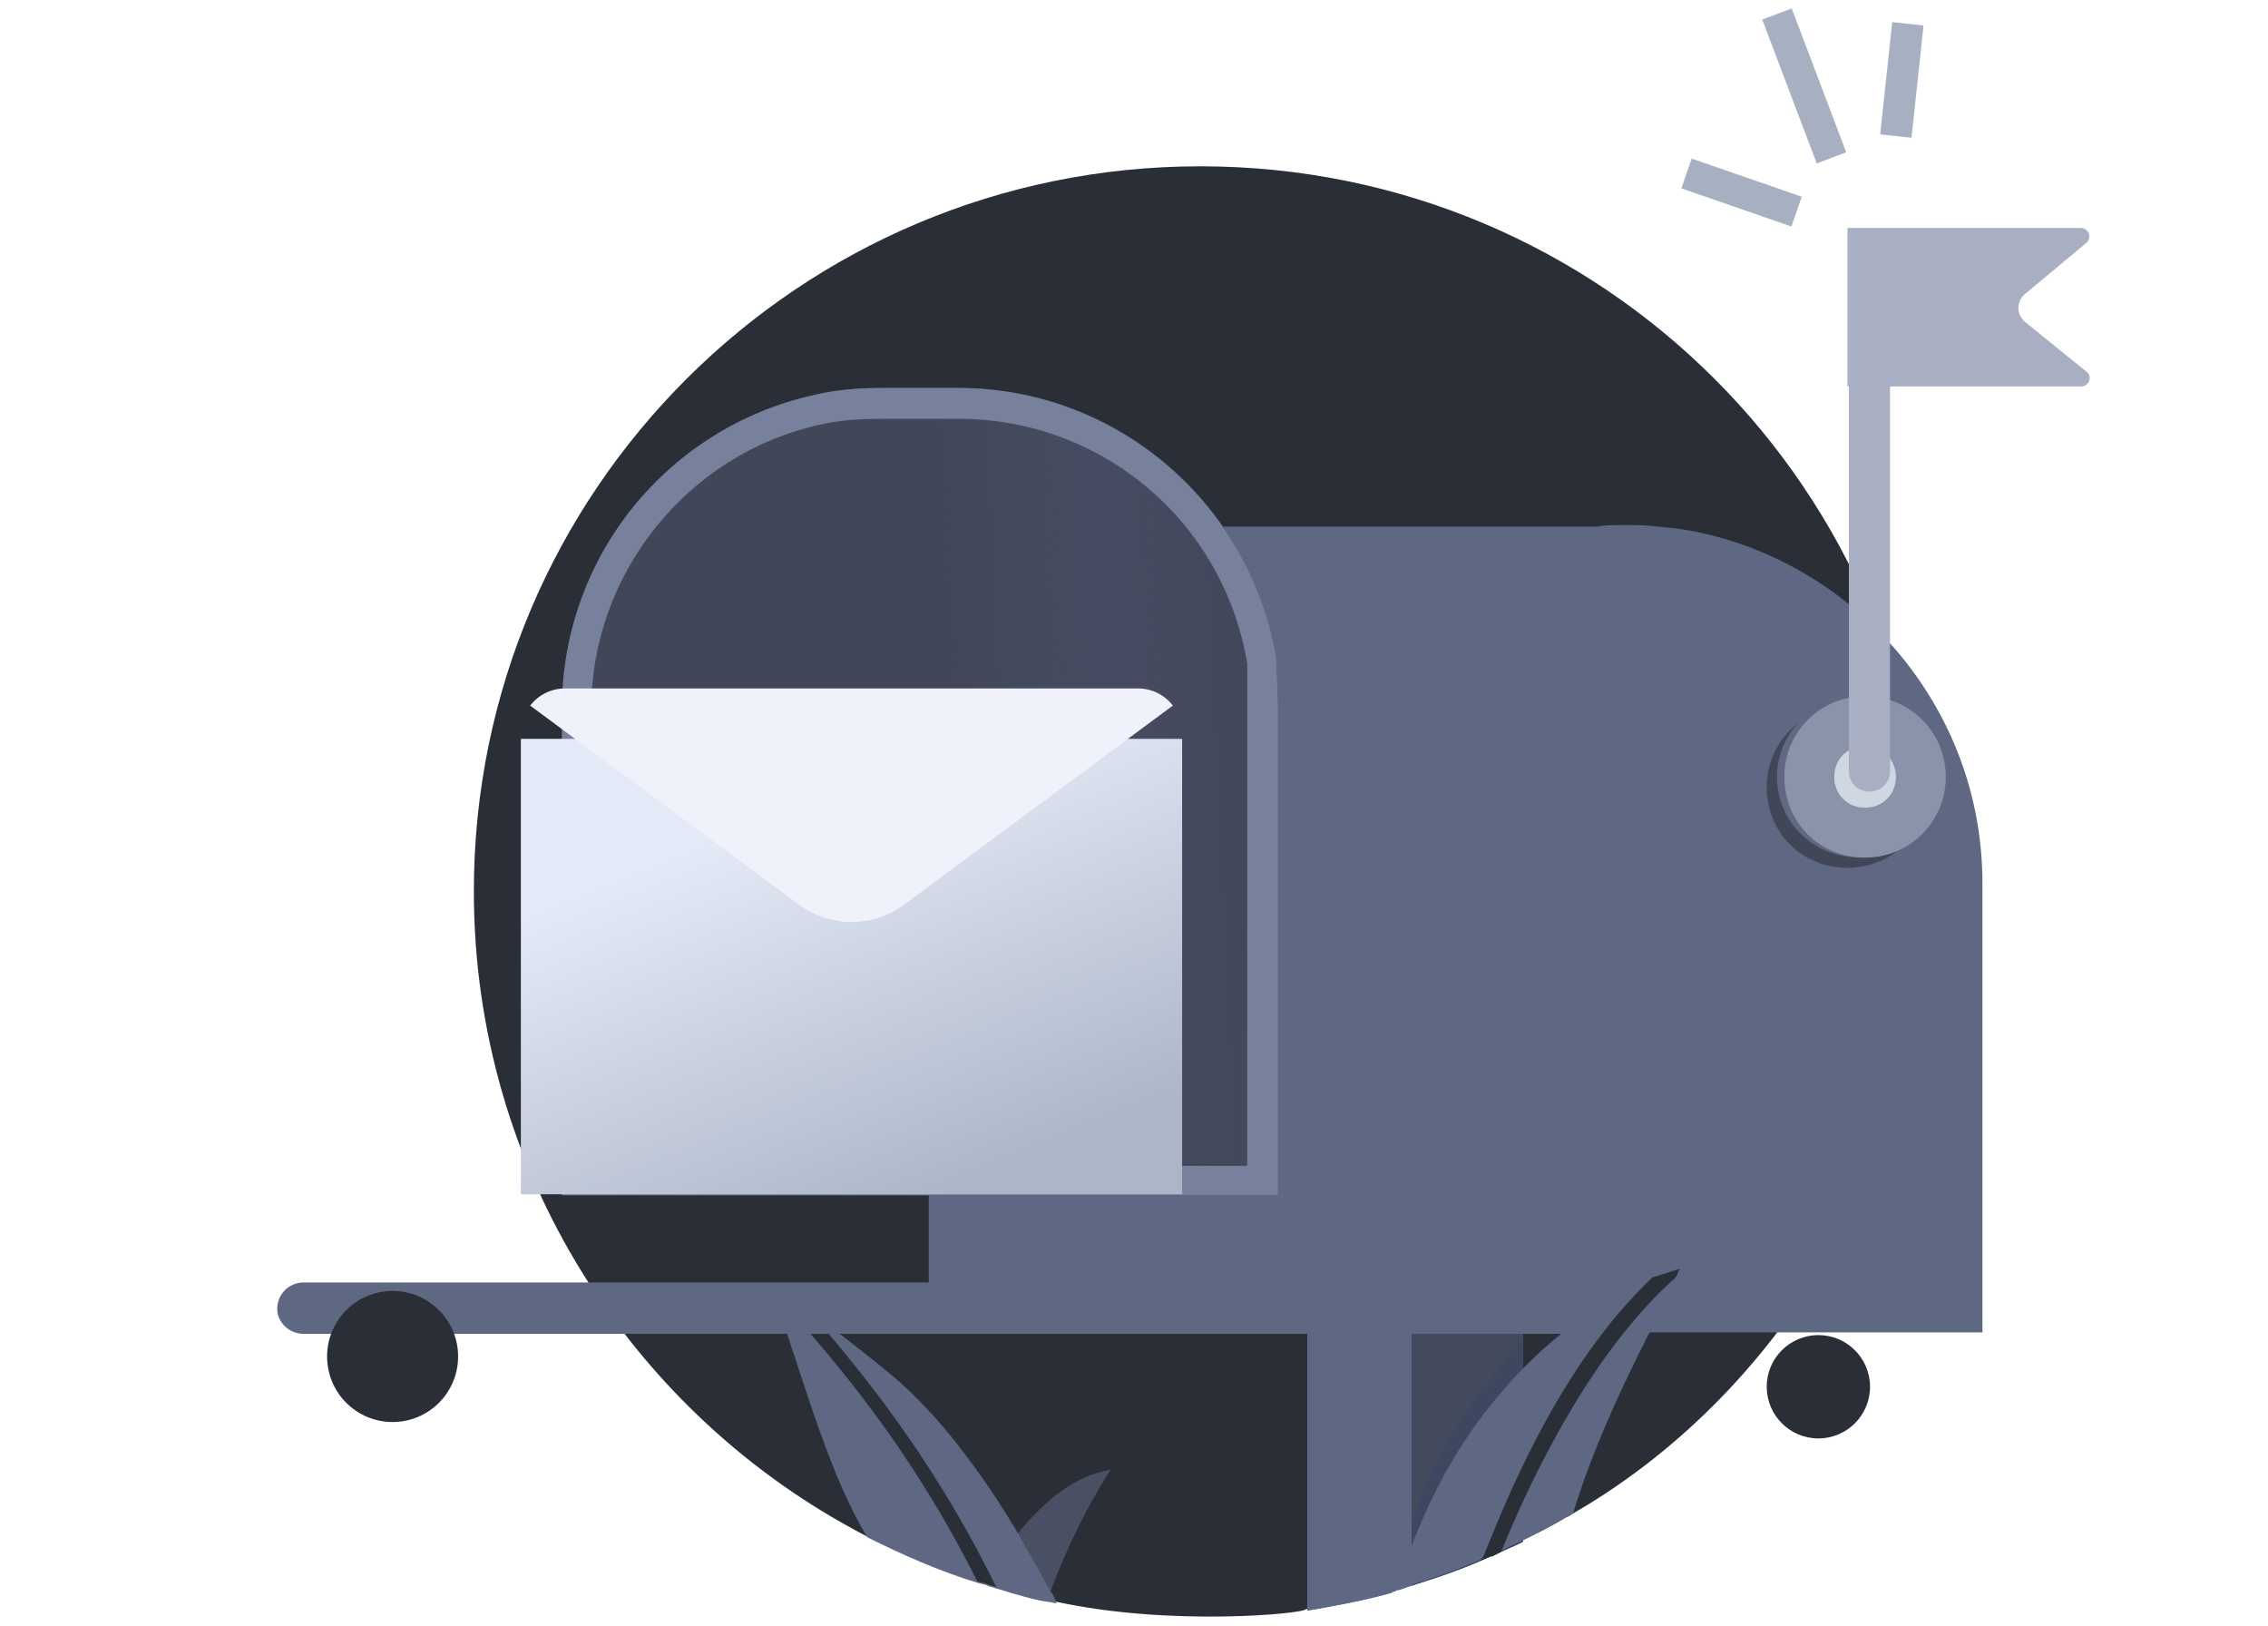 <svg width="180" height="129" viewBox="0 0 180 129" fill="none" xmlns="http://www.w3.org/2000/svg">
<path d="M152.911 70.732C152.911 91.929 141.148 110.797 124.609 120.231C124.609 120.231 124.493 120.348 124.376 120.348C122.28 121.629 119.601 122.794 118.436 123.376H118.32C117.388 123.725 111.798 126.055 110.866 126.055C110.749 126.055 110.633 126.055 110.633 126.171C110.517 126.171 110.4 126.171 110.284 126.288C107.838 126.986 104.344 127.569 103.645 127.685C103.645 128.035 92.93 129.083 83.845 127.103C82.68 127.103 75.226 125.123 68.704 121.862C50.302 112.311 37.607 92.978 37.607 70.732C37.607 38.936 63.463 13.196 95.259 13.196C127.172 13.196 152.911 38.936 152.911 70.732Z" fill="#2A2E37"/>
<path d="M112.729 94.259V125.589C112.613 125.589 111.099 126.171 110.982 126.171C110.866 126.171 110.749 126.171 110.749 126.288C110.633 126.288 110.516 126.288 110.4 126.404C107.954 127.103 104.46 127.685 103.761 127.802V94.259H112.729Z" fill="#4988FD"/>
<path d="M112.729 94.259V125.589C112.613 125.589 111.099 126.171 110.982 126.171C110.866 126.171 110.749 126.171 110.749 126.288C110.633 126.288 110.516 126.288 110.4 126.404C107.954 127.103 104.46 127.685 103.761 127.802V94.259H112.729Z" fill="#5E6882"/>
<path d="M120.882 94.259V122.328C120.3 122.677 119.251 123.027 118.436 123.493H118.32C116.805 124.191 115.058 124.89 112.03 125.822V94.375H120.882V94.259Z" fill="#2767F4"/>
<path d="M120.882 94.259V122.328C120.3 122.677 119.251 123.027 118.436 123.493H118.32C116.805 124.191 115.058 124.89 112.03 125.822V94.375H120.882V94.259Z" fill="#444A5D"/>
<path opacity="0.1" d="M120.882 106.372V120.348C119.717 120.93 118.785 121.396 118.785 121.396H118.669C116.689 122.444 113.661 123.376 112.38 123.725C112.263 123.725 112.147 123.842 112.03 123.842V120.814C113.428 116.621 115.757 112.311 118.902 108.701C119.484 107.886 120.183 107.07 120.882 106.372Z" fill="#062C78"/>
<path opacity="0.1" d="M120.882 94.259H103.761V104.159H120.882V94.259Z" fill="black"/>
<g filter="url(#filter0_d)">
<path d="M157.337 59.085V94.725H129.501V94.841H73.712V30.783H126.706C127.405 30.667 128.103 30.667 128.919 30.667C129.85 30.667 130.666 30.667 131.597 30.783C132.762 30.9 133.81 31.016 134.859 31.249C140.333 32.414 145.224 35.209 148.951 38.936C154.192 44.177 157.337 51.282 157.337 59.085Z" fill="url(#paint0_linear)"/>
</g>
<path d="M146.622 68.868C150.116 68.868 153.027 66.073 153.027 62.463C153.027 58.852 150.116 56.057 146.622 56.057C143.128 56.057 140.216 58.852 140.216 62.463C140.216 66.073 143.011 68.868 146.622 68.868Z" fill="#414758"/>
<path d="M147.67 68.053C151.281 68.053 154.309 65.258 154.309 61.648C154.309 58.037 151.397 55.242 147.67 55.242C144.059 55.242 141.031 58.037 141.031 61.648C141.031 65.258 143.943 68.053 147.67 68.053Z" fill="#606882"/>
<path d="M148.02 68.053C151.514 68.053 154.425 65.258 154.425 61.648C154.425 58.037 151.514 55.242 148.02 55.242C144.525 55.242 141.614 58.037 141.614 61.648C141.614 65.258 144.409 68.053 148.02 68.053Z" fill="#8B93AA"/>
<path d="M148.02 64.093C149.417 64.093 150.465 63.045 150.465 61.648C150.465 60.25 149.417 59.202 148.02 59.202C146.622 59.202 145.574 60.25 145.574 61.648C145.574 63.045 146.622 64.093 148.02 64.093Z" fill="#CED7E2"/>
<path d="M101.432 56.29V94.841H44.595V56.29C44.595 44.177 53.214 33.928 64.511 31.366C66.375 30.9 68.238 30.783 70.218 30.783H76.042C88.853 30.783 99.336 40.101 101.316 52.33C101.316 53.495 101.432 54.892 101.432 56.29Z" fill="#414758"/>
<path opacity="0.7" d="M101.432 61.997L101.083 52.68C99.103 40.45 88.504 31.133 75.809 31.133H69.985C68.005 31.133 66.142 31.366 64.278 31.715L63.58 32.297L77.905 91.347L101.199 92.628L101.432 61.997Z" fill="url(#paint1_linear)"/>
<path d="M101.316 52.33C99.336 40.101 88.737 30.783 76.042 30.783H70.218C68.238 30.783 66.375 30.9 64.511 31.366C53.097 33.928 44.595 44.061 44.595 56.29V94.841H101.432V56.29C101.432 54.892 101.316 53.495 101.316 52.33ZM99.103 92.512H46.925V56.29C46.925 45.575 54.495 36.024 65.094 33.695C66.608 33.346 68.122 33.229 70.218 33.229H76.042C87.456 33.229 97.123 41.382 98.986 52.679C98.986 53.145 98.986 53.728 98.986 54.31C98.986 55.009 98.986 55.708 98.986 56.406V92.512H99.103Z" fill="#77819B"/>
<path opacity="0.6" d="M88.154 116.621C86.524 119.067 84.544 123.027 83.379 126.288C83.263 126.521 83.146 126.87 83.146 127.103C82.331 126.987 81.516 126.754 80.7 126.521C80.001 124.89 79.536 123.143 79.536 123.143C80.001 122.561 80.351 122.095 80.817 121.629C83.03 118.95 85.359 117.087 88.154 116.621Z" fill="#5D6781"/>
<path d="M83.845 127.219C83.612 127.219 83.379 127.103 83.146 127.103C82.331 126.987 81.516 126.754 80.701 126.521C80.118 126.404 79.652 126.171 79.07 126.055C78.837 125.938 78.604 125.938 78.371 125.822C78.138 125.705 77.905 125.705 77.556 125.589C74.528 124.657 71.616 123.376 68.821 121.978C65.909 117.087 64.278 111.147 61.483 102.877C61.483 102.761 61.483 102.761 61.367 102.645C61.367 102.645 61.6 102.645 62.182 102.877C62.531 103.11 63.114 103.343 63.813 103.809C65.21 104.741 67.423 106.372 70.684 109.05C74.761 112.428 78.255 117.436 80.701 121.513C81.749 123.376 82.68 125.007 83.379 126.288C83.612 126.521 83.729 126.87 83.845 127.219Z" fill="#5E6882"/>
<path d="M79.07 125.938C78.837 125.822 78.604 125.822 78.371 125.705C78.138 125.589 77.905 125.589 77.556 125.472C72.198 114.757 66.142 107.886 62.648 103.926C62.298 103.46 61.949 103.11 61.599 102.761C61.599 102.645 61.599 102.645 61.483 102.528C61.483 102.528 61.716 102.528 62.298 102.761C62.648 102.994 63.23 103.227 63.929 103.693C67.539 107.886 73.712 114.99 79.07 125.938Z" fill="#2A2E37"/>
<path d="M133.461 100.897C133.461 100.897 133.344 101.13 133.111 101.596C131.714 104.159 127.055 112.661 124.842 120.115C124.726 120.115 124.726 120.231 124.609 120.231C124.609 120.231 124.493 120.348 124.376 120.348C122.28 121.629 119.601 122.794 118.436 123.376H118.32C114.826 125.007 111.099 126.055 110.866 126.055C112.613 120.348 115.175 115.223 118.786 110.914C119.484 110.099 120.183 109.283 120.882 108.584C120.999 108.468 121.115 108.351 121.231 108.235C124.26 105.207 127.404 103.227 130.433 101.946C130.782 101.829 131.131 101.596 131.481 101.48C131.83 101.247 132.412 101.13 132.995 100.897C133.228 101.014 133.344 100.897 133.461 100.897Z" fill="#5E6882"/>
<path d="M133.344 100.665C133.344 100.665 133.228 100.781 133.111 101.13C133.111 101.247 132.995 101.247 132.995 101.363C126.938 106.721 122.163 115.689 119.135 123.143C118.902 123.26 118.669 123.376 118.436 123.492H118.32C118.087 123.609 117.737 123.725 117.504 123.842C117.621 123.609 117.737 123.492 117.737 123.492C119.251 119.765 123.328 109.167 130.432 102.062C130.665 101.829 130.898 101.596 131.131 101.363C131.947 101.13 132.645 100.897 133.344 100.665Z" fill="#2A2E37"/>
<g filter="url(#filter1_d)">
<path d="M101.781 90.765V94.841H24.096C22.932 94.841 22 93.909 22 92.861C22 91.696 22.932 90.765 24.096 90.765H101.781Z" fill="url(#paint2_linear)"/>
</g>
<path d="M150 30.55L150 61.182C150 62.113 149.301 62.812 148.369 62.812C147.437 62.812 146.738 62.113 146.738 61.182L146.738 30.55L150 30.55Z" fill="#A9AFC3"/>
<path d="M165.606 29.502C166.072 29.852 165.839 30.667 165.14 30.667L150.116 30.667L146.622 30.667L146.622 18.088L165.14 18.088C165.723 18.088 166.072 18.787 165.606 19.253L160.715 23.329C160.016 23.912 160.016 24.96 160.715 25.542L165.606 29.502Z" fill="#A9AFC3"/>
<path d="M144.316 114.14C146.58 114.14 148.416 112.305 148.416 110.04C148.416 107.776 146.58 105.94 144.316 105.94C142.051 105.94 140.216 107.776 140.216 110.04C140.216 112.305 142.051 114.14 144.316 114.14Z" fill="#2A2E37"/>
<path d="M31.159 112.838C34.03 112.838 36.358 110.51 36.358 107.638C36.358 104.766 34.03 102.438 31.159 102.438C28.287 102.438 25.959 104.766 25.959 107.638C25.959 110.51 28.287 112.838 31.159 112.838Z" fill="#2A2E37"/>
<g filter="url(#filter2_d)">
<rect x="41.339" y="54.628" width="52.481" height="36.137" fill="url(#paint3_linear)"/>
</g>
<path d="M93.085 55.987L71.755 71.782C69.275 73.619 65.885 73.619 63.405 71.782L42.074 55.987C42.716 55.16 43.719 54.628 44.847 54.628H90.312C91.44 54.628 92.444 55.16 93.085 55.987Z" fill="#EFF2FA"/>
<path d="M145.355 12.525L141.031 1.111" stroke="#A6B0C1" stroke-width="2.5"/>
<path d="M142.585 16.791L133.851 13.764" stroke="#A6B0C1" stroke-width="2.5"/>
<path d="M150.465 10.796L151.417 1.889" stroke="#A6B0C1" stroke-width="2.5"/>
<defs>
<filter id="filter0_d" x="51.712" y="19.667" width="127.625" height="108.174" filterUnits="userSpaceOnUse" color-interpolation-filters="sRGB">
<feFlood flood-opacity="0" result="BackgroundImageFix"/>
<feColorMatrix in="SourceAlpha" type="matrix" values="0 0 0 0 0 0 0 0 0 0 0 0 0 0 0 0 0 0 127 0" result="hardAlpha"/>
<feOffset dy="11"/>
<feGaussianBlur stdDeviation="11"/>
<feColorMatrix type="matrix" values="0 0 0 0 0 0 0 0 0 0 0 0 0 0 0 0 0 0 0.27 0"/>
<feBlend mode="normal" in2="BackgroundImageFix" result="effect1_dropShadow"/>
<feBlend mode="normal" in="SourceGraphic" in2="effect1_dropShadow" result="shape"/>
</filter>
<filter id="filter1_d" x="0" y="79.765" width="123.781" height="48.076" filterUnits="userSpaceOnUse" color-interpolation-filters="sRGB">
<feFlood flood-opacity="0" result="BackgroundImageFix"/>
<feColorMatrix in="SourceAlpha" type="matrix" values="0 0 0 0 0 0 0 0 0 0 0 0 0 0 0 0 0 0 127 0" result="hardAlpha"/>
<feOffset dy="11"/>
<feGaussianBlur stdDeviation="11"/>
<feColorMatrix type="matrix" values="0 0 0 0 0 0 0 0 0 0 0 0 0 0 0 0 0 0 0.27 0"/>
<feBlend mode="normal" in2="BackgroundImageFix" result="effect1_dropShadow"/>
<feBlend mode="normal" in="SourceGraphic" in2="effect1_dropShadow" result="shape"/>
</filter>
<filter id="filter2_d" x="37.339" y="54.628" width="60.481" height="44.137" filterUnits="userSpaceOnUse" color-interpolation-filters="sRGB">
<feFlood flood-opacity="0" result="BackgroundImageFix"/>
<feColorMatrix in="SourceAlpha" type="matrix" values="0 0 0 0 0 0 0 0 0 0 0 0 0 0 0 0 0 0 127 0" result="hardAlpha"/>
<feOffset dy="4"/>
<feGaussianBlur stdDeviation="2"/>
<feComposite in2="hardAlpha" operator="out"/>
<feColorMatrix type="matrix" values="0 0 0 0 0 0 0 0 0 0 0 0 0 0 0 0 0 0 0.25 0"/>
<feBlend mode="normal" in2="BackgroundImageFix" result="effect1_dropShadow"/>
<feBlend mode="normal" in="SourceGraphic" in2="effect1_dropShadow" result="shape"/>
</filter>
<linearGradient id="paint0_linear" x1="115.498" y1="29.182" x2="115.498" y2="95.533" gradientUnits="userSpaceOnUse">
<stop stop-color="#5E6882"/>
<stop offset="0.996" stop-color="#5E6882"/>
</linearGradient>
<linearGradient id="paint1_linear" x1="99.992" y1="61.151" x2="75.992" y2="62.269" gradientUnits="userSpaceOnUse">
<stop stop-color="#42465A"/>
<stop offset="1" stop-color="#575E84" stop-opacity="0"/>
</linearGradient>
<linearGradient id="paint2_linear" x1="61.865" y1="90.67" x2="61.865" y2="94.885" gradientUnits="userSpaceOnUse">
<stop stop-color="#5E6882"/>
<stop offset="0.996" stop-color="#5E6882"/>
</linearGradient>
<linearGradient id="paint3_linear" x1="53.377" y1="64.114" x2="65.767" y2="94.576" gradientUnits="userSpaceOnUse">
<stop stop-color="#E3EAF7"/>
<stop offset="1" stop-color="#ADB6C8"/>
</linearGradient>
</defs>
</svg>
